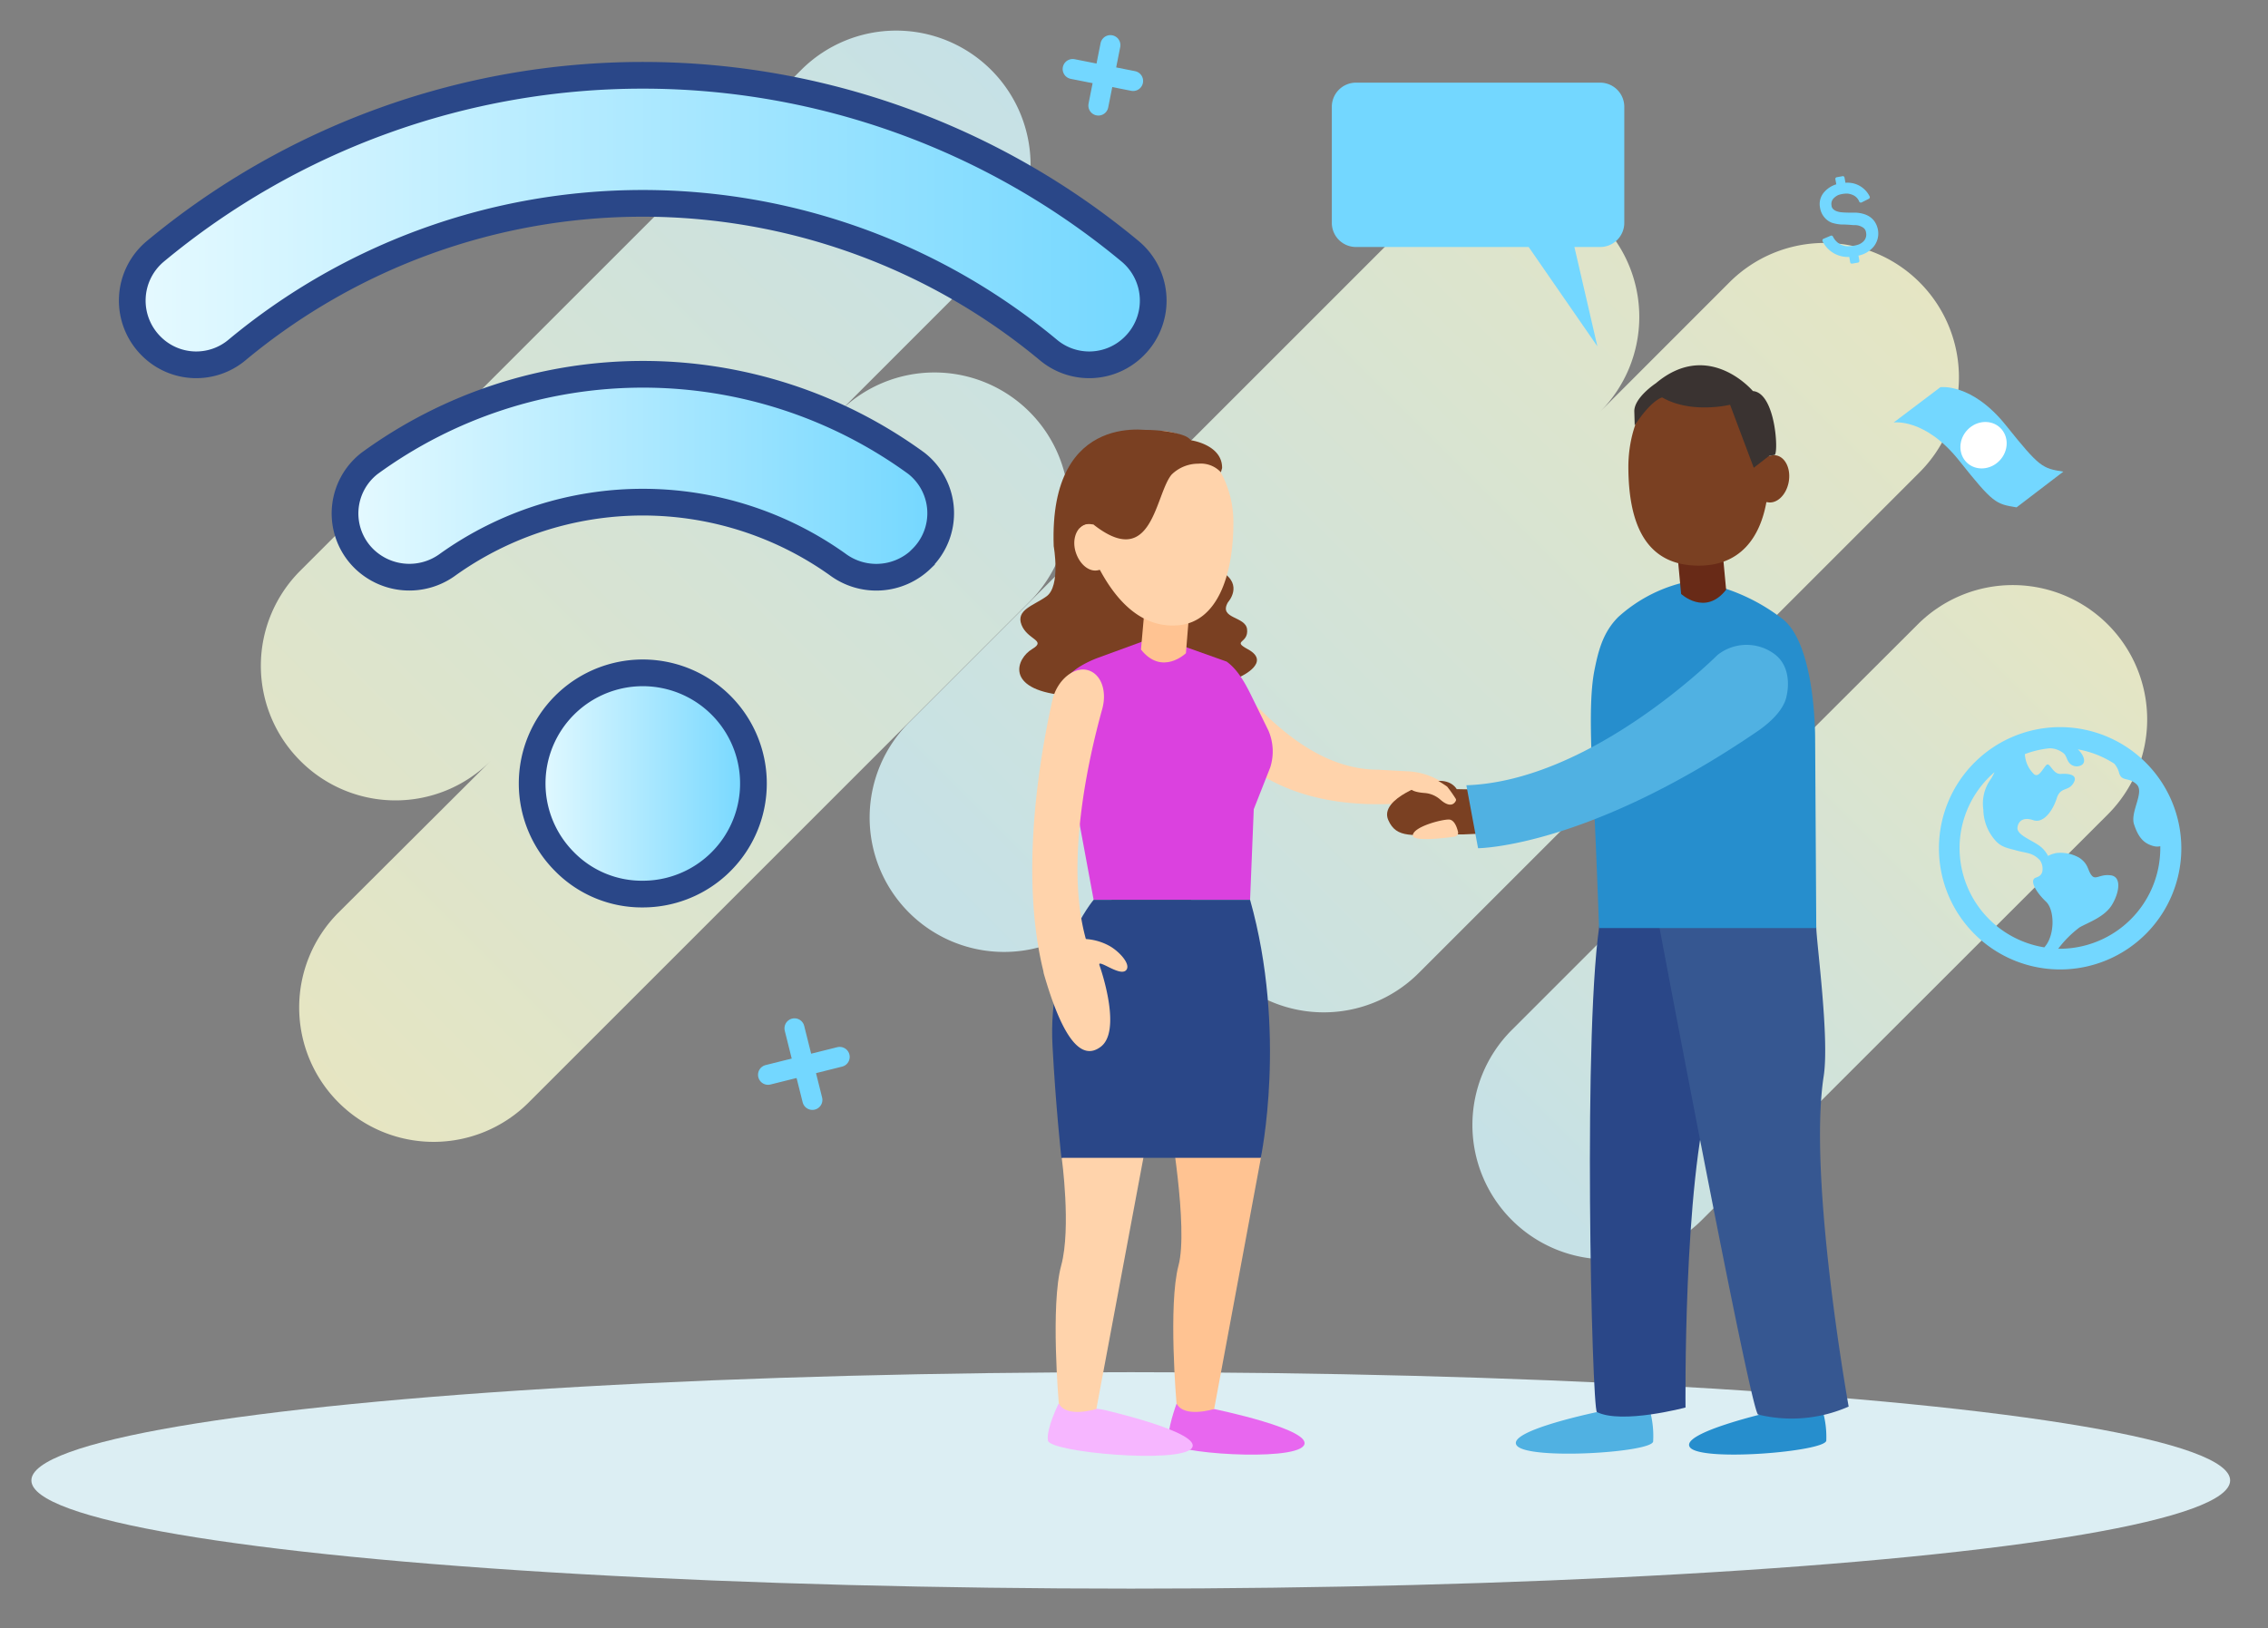 <svg id="Layer_1" data-name="Layer 1" xmlns="http://www.w3.org/2000/svg" xmlns:xlink="http://www.w3.org/1999/xlink" viewBox="0 0 339.65 243.9"><rect x="0" y="0" width="339.65" height="243.9" fill="#808080" stroke="none"/><defs><style>.cls-1,.cls-2,.cls-3{opacity:0.8;}.cls-1{fill:url(#linear-gradient);}.cls-2{fill:url(#linear-gradient-2);}.cls-3{fill:url(#linear-gradient-3);}.cls-4,.cls-5,.cls-6{stroke:#2a4788;stroke-width:4px;}.cls-21,.cls-4,.cls-5,.cls-6{stroke-miterlimit:10;}.cls-4{fill:url(#linear-gradient-4);}.cls-5{fill:url(#linear-gradient-5);}.cls-6{fill:url(#linear-gradient-6);}.cls-7{fill:#e6faff;opacity:0.9;}.cls-8{fill:#73d7ff;}.cls-9{fill:#ffd3ab;}.cls-10{fill:#50b1e2;}.cls-11{fill:#268ecd;}.cls-12{fill:#2a4788;}.cls-13{fill:#365791;}.cls-14{fill:#7a4022;}.cls-15{fill:#e867ef;}.cls-16{fill:#ffc392;}.cls-17{fill:#f6b6ff;}.cls-18{fill:#db41df;}.cls-19{fill:#682a17;}.cls-20{fill:#3a3331;}.cls-21{fill:none;stroke:#73d7ff;stroke-linecap:round;stroke-width:3px;}.cls-22{fill:#fff;}</style><linearGradient id="linear-gradient" x1="-426.55" y1="-92.71" x2="-248.04" y2="-92.71" gradientTransform="translate(403.64 -85.14) rotate(-45)" gradientUnits="userSpaceOnUse"><stop offset="0" stop-color="#fffed2"/><stop offset="1" stop-color="#d7f9ff"/></linearGradient><linearGradient id="linear-gradient-2" x1="-1441.43" y1="-23.19" x2="-1267.66" y2="-23.19" gradientTransform="matrix(-0.71, 0.71, 0.71, 0.71, -729.61, 1063.7)" xlink:href="#linear-gradient"/><linearGradient id="linear-gradient-3" x1="-1425.15" y1="53.08" x2="-1298.93" y2="53.08" gradientTransform="matrix(-0.71, 0.71, 0.71, 0.71, -729.61, 1063.7)" xlink:href="#linear-gradient"/><linearGradient id="linear-gradient-4" x1="19.81" y1="32.96" x2="172.7" y2="32.96" gradientUnits="userSpaceOnUse"><stop offset="0" stop-color="#e6faff"/><stop offset="1" stop-color="#73d7ff"/></linearGradient><linearGradient id="linear-gradient-5" x1="51.64" y1="71.25" x2="140.88" y2="71.25" xlink:href="#linear-gradient-4"/><linearGradient id="linear-gradient-6" x1="79.7" y1="117.37" x2="112.82" y2="117.37" xlink:href="#linear-gradient-4"/></defs><path class="cls-1" d="M120,10.46l-75,75A20.12,20.12,0,0,0,45,114h0a20.12,20.12,0,0,0,28.46,0L50.7,136.69a20.12,20.12,0,0,0,0,28.46h0a20.13,20.13,0,0,0,28.47,0l75-75a20.12,20.12,0,0,0,0-28.46h0a20.12,20.12,0,0,0-28.46,0l22.73-22.74a20.13,20.13,0,0,0,0-28.47h0A20.12,20.12,0,0,0,120,10.46Z"/><path class="cls-2" d="M136.13,108.24l75-75a20.13,20.13,0,0,1,28.47,0h0a20.12,20.12,0,0,1,0,28.46L259,42.29a20.13,20.13,0,0,1,28.47,0h0a20.12,20.12,0,0,1,0,28.46l-75,75a20.12,20.12,0,0,1-28.46,0h0a20.12,20.12,0,0,1,0-28.46L164.6,136.7a20.13,20.13,0,0,1-28.47,0h0A20.12,20.12,0,0,1,136.13,108.24Z"/><path class="cls-3" d="M254.87,182.75,315.66,122a20.12,20.12,0,0,0,0-28.46h0a20.13,20.13,0,0,0-28.47,0L267.8,112.89l-41.4,41.4a20.12,20.12,0,0,0,0,28.46h0A20.13,20.13,0,0,0,254.87,182.75Z"/><path class="cls-4" d="M169.86,51.85a9.52,9.52,0,0,1-12.84.59,95,95,0,0,0-121.54,0,9.51,9.51,0,0,1-12.83-.59h0A9.61,9.61,0,0,1,23.2,37.7a114.21,114.21,0,0,1,146.11,0,9.61,9.61,0,0,1,.57,14.13Z"/><path class="cls-5" d="M138,83.72a9.71,9.71,0,0,1-12.6.8,50.29,50.29,0,0,0-58.27,0,9.72,9.72,0,0,1-12.6-.81l0,0a9.5,9.5,0,0,1,.83-14.31,69.5,69.5,0,0,1,81.87,0A9.5,9.5,0,0,1,138,83.69Z"/><path class="cls-6" d="M96.26,133.93a16.23,16.23,0,0,1-11.72-4.86,16.57,16.57,0,0,1,0-23.42,16.57,16.57,0,1,1,11.72,28.28Z"/><ellipse class="cls-7" cx="169.34" cy="221.76" rx="164.64" ry="16.21"/><path class="cls-8" d="M203.07,37h25.86l10.29,14.88L235.78,37h3.85a3.62,3.62,0,0,0,3.62-3.62V16a3.62,3.62,0,0,0-3.62-3.62H203.07A3.62,3.62,0,0,0,199.45,16V33.35A3.62,3.62,0,0,0,203.07,37Z"/><path class="cls-9" d="M216.32,117.41a10.51,10.51,0,0,0-5.7-1.88l-4.19-.23c-11.74,0-20.19-11.8-26-18.18a4.08,4.08,0,0,0-6.07.31h0c-1.37,1.86.15,4.65,2.31,7,6.28,6.89,12.34,16.72,31.76,16l1.31,2.35"/><path class="cls-10" d="M239.65,211.42s-14.14,2.88-12.51,5.1,20.14,1.08,20.43-.58a14.42,14.42,0,0,0-.45-4.51Z"/><path class="cls-11" d="M265.49,211.43s-14.08,3.19-12.4,5.38,20.16.64,20.41-1a14.27,14.27,0,0,0-.55-4.51Z"/><path class="cls-12" d="M239.74,137.27c-2.79,15.25-1.34,73.88-.59,74.25,3.76,1.86,13.27-.68,13.27-.68s-.37-33.38,3.76-47.7c1.59-5.49,8.13-27.36,7.45-29.78Z"/><path class="cls-13" d="M248.29,137.73c2.59,13.79,14,73.91,15,74.16a21.15,21.15,0,0,0,13.56-1.19s-6.12-34.11-3.74-49.48c.88-5.66-1.06-19.83-1.11-22.34Z"/><path class="cls-14" d="M172.86,64.58S157.06,61,157.8,81.81c0,0,1.08,6-1.09,7.53-1.93,1.39-4.61,2-3.73,4.26s3.8,2.3,1.62,3.61c-2.42,1.44-4.13,6,4.55,6.92l26.66-2.79s4.64-2.13,1.09-4.07c-2.51-1.37.1-.81-.14-3-.2-2-4.34-1.53-2.86-4.06,0,0,2.36-2.58-.9-4.55Z"/><path class="cls-15" d="M181.82,211.07s15.17,3.11,13.41,5.5S175.29,217.73,175,216s1.2-5.74,1.2-5.74Z"/><path class="cls-16" d="M176.19,210.21c1.11,2.28,5.64.85,5.64.85l7-37.62c.09-.56-.38-5.54-1-5.55l-12.71-.32s2.88,16.35,1.37,22C174.92,195.47,176.19,210.21,176.19,210.21Z"/><path class="cls-17" d="M165.18,211.16s15.1,3.43,13.29,5.78-21.27.62-21.54-1.16,1.63-5.57,1.63-5.57Z"/><path class="cls-9" d="M158.56,210.21c1.11,2.28,5.63.85,5.63.85l8.07-43.12L159,173.44s1.44,10.48-.07,16.1C157.29,195.47,158.56,210.21,158.56,210.21Z"/><path class="cls-18" d="M187.21,134.79H163.78l-5.05-27.27c-.63-3.53-.39-6.56,5.5-8.91l6.83-2.5,3.63-.21,9,3.2c1.72,1.23,2.85,3.36,3.78,5.26l2.5,5.11a7.89,7.89,0,0,1,.26,5.48l-2.47,6.27Z"/><path class="cls-16" d="M170.87,97.3c3.17,4,6.73.55,6.73.55l.54-6.64-6.64-1Z"/><path class="cls-9" d="M172.86,64.58c-5.4.51-9.31,6.61-9.19,14a2,2,0,0,0-1.18,0c-1.34.46-2,2.35-1.36,4.23s2.15,3,3.49,2.56l.1,0c2.6,4.84,6.39,8.77,11.77,8.29,5.73-.51,8.22-7.29,8.22-15.42S178.65,64,172.86,64.58Z"/><path class="cls-12" d="M187.21,134.79H163.78s-6.89,8.08-6.16,21.83c.47,9,1.33,16.82,1.33,16.82h29.86S192.8,154.63,187.21,134.79Z"/><path class="cls-9" d="M162.6,140.61c-3.11-11.32.36-26.82,2.46-34.37.73-2.62-.08-5.07-1.9-5.77h0c-2.16-.83-4.87,1.33-5.57,4.46-2,9-4.84,26.28-1.36,40.45l.08.44c2.81,9.77,5.62,13.16,8.51,11,3.13-2.3.27-11-.19-12.3,0-.07,0-.18.1-.18.71,0,3.31,2,4,.88.56-.94-1.27-2.82-2.63-3.55a8.42,8.42,0,0,0-3.41-1h0S162.61,140.65,162.6,140.61Z"/><path class="cls-14" d="M182.84,70.75a4.09,4.09,0,0,0-3.39-1.29,5.67,5.67,0,0,0-4,1.64c-2.49,3-2.83,14.5-11.75,7.43a1.89,1.89,0,0,0-2,.54s-1.53-12.31,8.79-14.53c1.81-.39,6.22.19,7.4,1a5.92,5.92,0,0,1,.52.42s4.64.66,4.61,4.15Z"/><path class="cls-11" d="M253.33,87a22.35,22.35,0,0,0-11,5.44c-2.34,2.35-3,5.19-3.58,8.11-.64,3.39-.65,8.75-.17,17.47.44,8.11.89,21,.89,21H272l-.17-28.49c0-1.34-.15-13.79-4.69-17.66A28.54,28.54,0,0,0,253.33,87Z"/><path class="cls-19" d="M258.5,88.34c-3.13,4-6.74.63-6.74.63l-.62-6.65,6.74-.62Z"/><path class="cls-14" d="M254.29,55.35c5.44-.05,10,5.63,10.6,13a2,2,0,0,1,1.18-.12c1.38.32,2.18,2.15,1.78,4.08s-1.83,3.23-3.21,2.91l-.11,0c-1,5.52-4.06,9.46-10,9.51-8.22.07-10.6-6.48-10.67-14.57S248.46,55.39,254.29,55.35Z"/><path class="cls-14" d="M218.12,118.14l0,.07c14.29.74,30.55-12.28,30.55-12.28l4.25,6.84s-17.21,12.59-35.4,12.22l-.38,0c-5.59.08-8,.7-9.24-2.16-1.43-3.31,6.36-5.66,6.36-5.66S216.82,116.32,218.12,118.14Z"/><path class="cls-10" d="M263.14,109.58c1.87-1.27,3.86-3.1,4.36-5.08s.43-4.8-1.64-6.43a7,7,0,0,0-8.68.07S238.4,117,219.6,117.63l1.75,9.43S237.59,127,263.14,109.58Z"/><path class="cls-20" d="M244.81,63.73c2.51-3.85,4.11-4.2,4.11-4.2,4.36,2.53,10.17,1.1,10.17,1.1l3.55,9.44,2.25-1.75a4.63,4.63,0,0,1,.85-.16c.65-.08.21-9.31-3.23-9.58,0,0-6.61-7.85-14.53-1.17,0,0-3.29,2.16-3.23,4.24Z"/><path class="cls-9" d="M214.51,116.49a19.75,19.75,0,0,1,2.21,1.34,20.35,20.35,0,0,1,1.29,1.83.33.33,0,0,1,0,.32c-.19.37-.8,1.12-2.3-.19a4,4,0,0,0-2.33-1c-1-.07-2.1-.28-2.31-.87C210.72,116.89,214.51,116.49,214.51,116.49Z"/><path class="cls-9" d="M217.86,125.33a.59.59,0,0,0,.49-.72c-.17-.72-.56-1.82-1.37-1.85-1.21,0-5.28,1.1-5.4,2.35C211.49,126.12,216.16,125.56,217.86,125.33Z"/><line class="cls-21" x1="166.29" y1="6.76" x2="164.49" y2="15.81"/><line class="cls-21" x1="160.64" y1="10.34" x2="169.69" y2="12.13"/><path class="cls-8" d="M277.16,31.85l.75,0c1.92.12,3,1,3.32,2.54a3.12,3.12,0,0,1-.64,2.56,4,4,0,0,1-2.27,1.34l.13.76a.26.26,0,0,1-.2.29l-.88.15a.24.24,0,0,1-.29-.2l-.14-.8a4.22,4.22,0,0,1-4-2.36.23.23,0,0,1,0-.21.23.23,0,0,1,.14-.15l1.09-.46a.26.26,0,0,1,.32.11,2.54,2.54,0,0,0,2.19,1.47,5.35,5.35,0,0,0,1.39-.18,2.11,2.11,0,0,0,1.07-.63,1.43,1.43,0,0,0,.31-1.26,1,1,0,0,0-.52-.78,2.27,2.27,0,0,0-1.06-.32l-.34,0c-.7-.07-1.43-.09-1.43-.09l-.34,0a6,6,0,0,1-1.44-.27,2.72,2.72,0,0,1-1.11-.81,2.91,2.91,0,0,1-.64-1.41,2.7,2.7,0,0,1,.65-2.4A3.9,3.9,0,0,1,275,27.61l-.14-.77a.25.25,0,0,1,.21-.29l.87-.16a.25.25,0,0,1,.29.21l.14.78A3.67,3.67,0,0,1,280,29.44a.22.22,0,0,1,0,.19.24.24,0,0,1-.13.15l-1.09.55a.28.28,0,0,1-.2,0,.23.23,0,0,1-.15-.14,1.78,1.78,0,0,0-1-1,2.76,2.76,0,0,0-.75-.19,3.94,3.94,0,0,0-1.37.21,2.34,2.34,0,0,0-.66.45,1.2,1.2,0,0,0-.36,1.14c0,.21.16.86,1.48,1A12.51,12.51,0,0,0,277.16,31.85Z"/><path class="cls-8" d="M302,76c-3.13-.51-3.48-.57-8.6-7s-9.81-5.71-9.81-5.71l7-5.29s4.7-.67,9.81,5.71,5.46,6.43,8.6,6.94Z"/><ellipse class="cls-22" cx="297.06" cy="66.71" rx="3.61" ry="3.33" transform="translate(43.41 235.1) rotate(-46.24)"/><path class="cls-8" d="M308.52,108.92a18.15,18.15,0,1,0,18.15,18.15A18.17,18.17,0,0,0,308.52,108.92Zm-15.06,18.14a15,15,0,0,1,5.23-11.39,6.34,6.34,0,0,1-.53,1,6.26,6.26,0,0,0-1.14,4.61,7.13,7.13,0,0,0,1.77,4.59c.92,1.06,1.89,1.17,3.3,1.56s2.3.26,3.42,1.45a2.29,2.29,0,0,1,.34,1.69c-.12.47-.39.7-1,.91-.95.36,0,2.11,1.56,3.59,1.32,1.25,1.35,5.1-.26,6.84A15.08,15.08,0,0,1,293.46,127.06Zm15.06,15.06h-.29a16.18,16.18,0,0,1,3.21-3.21c1.4-.78,3.73-1.56,4.83-3.35s1.51-4.22-.16-4.44-2.26.78-2.88,0-.44-1.71-1.87-2.65a5.7,5.7,0,0,0-3.39-.69,4.45,4.45,0,0,0-1.26.43,4.46,4.46,0,0,0-.86-1.16c-1.11-1.08-3.84-1.86-3.72-3.07.09-.92.81-1.66,2.37-1.12s2.95-1.5,3.51-3.27,1.71-1,2.49-2.26-.62-1.48-1.87-1.4-1.63-1.86-2.18-1.32-1.2,2.11-1.95,1.25a4.47,4.47,0,0,1-1.26-2.9,14.69,14.69,0,0,1,3.7-.87,3.39,3.39,0,0,1,2.16.8c.34.34.37.74.67,1.22a1.45,1.45,0,0,0,2,.47c.67-.45.28-1.51-.6-2.33a14.81,14.81,0,0,1,5.45,2.14,3.29,3.29,0,0,1,.71,1.31c.39,1.48,1.4.62,2.64,1.79s-1,4.13-.38,6,1.4,2.88,3,3.27a2,2,0,0,0,.93,0c0,.09,0,.18,0,.27A15.08,15.08,0,0,1,308.52,142.12Z"/><line class="cls-21" x1="125.75" y1="158.32" x2="115.02" y2="161"/><line class="cls-21" x1="118.98" y1="154.04" x2="121.66" y2="164.76"/></svg>